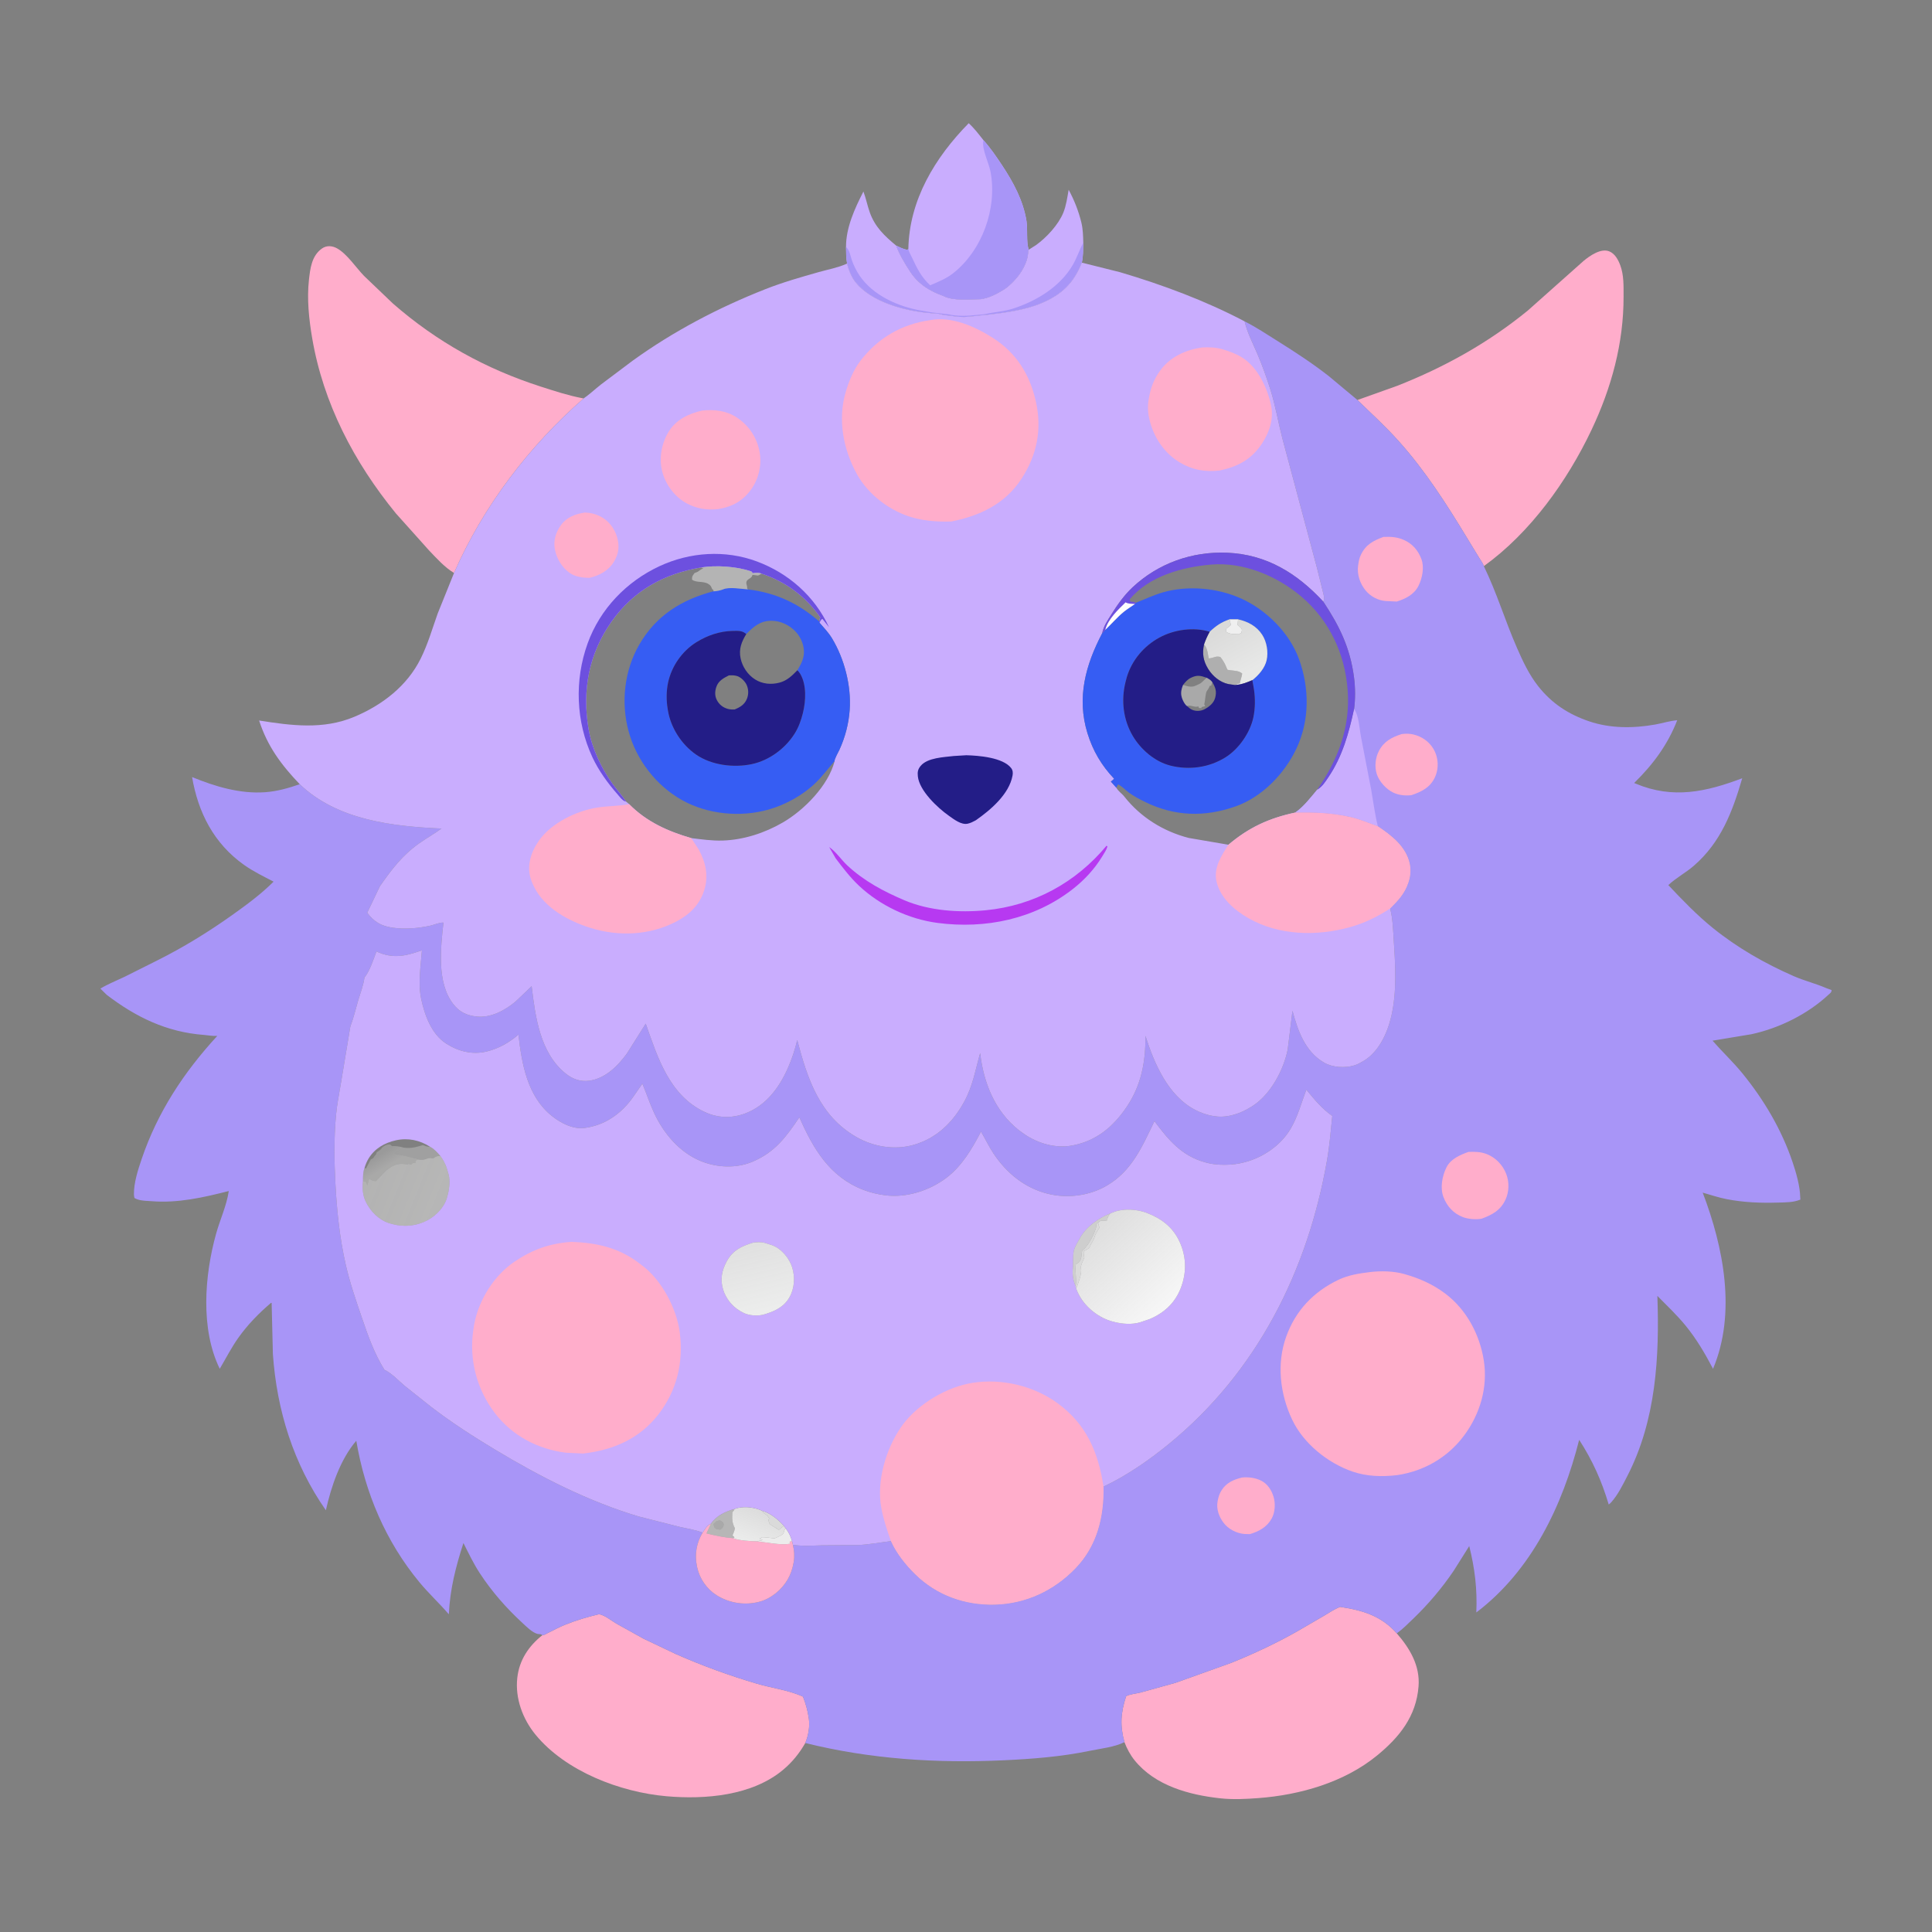<?xml version="1.0" encoding="utf-8" ?>
<svg xmlns="http://www.w3.org/2000/svg" xmlns:xlink="http://www.w3.org/1999/xlink" width="512" height="512">
	<rect width="100%" height="100%" fill="#808080" stroke="none"/>
	<path fill="#C9ADFE" transform="scale(0.5 0.5)" d="M545.246 132.349L549.076 129.922C554.657 125.925 560.938 119.176 563.575 112.742C565.113 108.991 565.699 104.561 566.415 100.577C569.415 106.185 571.656 111.812 573.155 118C574.004 121.509 574.054 124.973 574.17 128.567C574.071 132.084 574.174 135.765 573.398 139.206C569.057 150.122 562.697 156.178 551.919 160.719C543.251 164.37 532.752 165.726 523.466 166.815C521.64 167.03 520.073 167.032 518.25 167.367L513.203 167.828C510.265 168.234 506.915 167.827 504 167.373C502.234 167.098 500.283 167.085 498.588 166.553C496.977 166.046 494.75 166.197 493 165.924L491.05 165.75C478.539 164.476 461.828 159.86 453.573 149.75C451.422 147.115 449.724 142.978 448.974 139.68C448.414 136.764 448.457 133.83 448.409 130.871C448.362 120.619 453.066 110.45 457.634 101.517C459.012 105.172 459.722 108.982 461.03 112.641C463.784 120.348 468.869 125.089 475.008 130.191C476.83 135.119 479.554 139.549 482.408 143.942C486.652 150.473 492.696 154.252 499.902 156.808C505.173 159.648 513.925 158.584 519.81 158.56C524.1 157.963 528.38 155.791 532 153.518C533.99 152.268 535.58 150.744 537.224 149.077C541.169 145.077 544.984 138.777 544.931 133.031L545.246 132.349Z"/>
	<path fill="#A895F7" transform="scale(0.5 0.5)" d="M574.17 128.567C574.071 132.084 574.174 135.765 573.398 139.206C569.057 150.122 562.697 156.178 551.919 160.719C543.251 164.37 532.752 165.726 523.466 166.815C521.64 167.03 520.073 167.032 518.25 167.367L513.203 167.828C510.265 168.234 506.915 167.827 504 167.373C502.234 167.098 500.283 167.085 498.588 166.553C496.977 166.046 494.75 166.197 493 165.924L491.05 165.75C478.539 164.476 461.828 159.86 453.573 149.75C451.422 147.115 449.724 142.978 448.974 139.68C448.414 136.764 448.457 133.83 448.409 130.871C450.398 132.716 450.673 135.539 451.537 138C452.507 140.762 453.943 143.633 455.576 146.052C462.685 156.58 476.056 162.528 488.219 164.608L494 165.595L502.75 166.596C506.962 167.685 513 167.522 517.402 166.954C518.958 166.753 520.536 166.776 522.07 166.447C527.11 165.369 532.147 165.137 537.125 163.506C549.534 159.441 561.956 151.899 568.639 140.353C570.793 136.632 572.038 132.722 573.971 128.948L574.17 128.567Z"/>
	<path fill="#C9ADFE" transform="scale(0.5 0.5)" d="M481.442 132.079C481.882 106.015 495.561 83.496 513.437 65.309C516.387 67.987 518.763 71.154 521.222 74.272C524.863 78.299 528.044 82.961 531.04 87.484C537.067 96.585 542.306 106.201 544.056 117.118C544.804 121.786 543.833 128.023 545.246 132.349L544.931 133.031C544.984 138.777 541.169 145.077 537.224 149.077C535.58 150.744 533.99 152.268 532 153.518C528.38 155.791 524.1 157.963 519.81 158.56C513.925 158.584 505.173 159.648 499.902 156.808C492.696 154.252 486.652 150.473 482.408 143.942C479.554 139.549 476.83 135.119 475.008 130.191C476.862 131.041 478.676 132 480.688 132.402L481.442 132.079Z"/>
	<path fill="#A895F7" transform="scale(0.5 0.5)" d="M521.222 74.272C524.863 78.299 528.044 82.961 531.04 87.484C537.067 96.585 542.306 106.201 544.056 117.118C544.804 121.786 543.833 128.023 545.246 132.349L544.931 133.031C544.984 138.777 541.169 145.077 537.224 149.077C535.58 150.744 533.99 152.268 532 153.518C528.38 155.791 524.1 157.963 519.81 158.56C513.925 158.584 505.173 159.648 499.902 156.808C492.696 154.252 486.652 150.473 482.408 143.942C479.554 139.549 476.83 135.119 475.008 130.191C476.862 131.041 478.676 132 480.688 132.402L481.442 132.079C481.84 133.811 482.753 135.162 483.492 136.75C486.116 142.39 488.367 146.909 493 151.209C497.108 149.451 501.449 147.733 505 144.967C520.572 132.835 528.592 110.518 525.036 91.188C524.135 86.292 520.466 79.496 521.142 74.763L521.222 74.272Z"/>
	<path fill="#FFADCB" transform="scale(0.5 0.5)" d="M317.551 855.559C320.662 856.136 323.974 858.947 326.714 860.557L341.107 868.539L358 876.589C371.896 882.744 386.546 888.084 401.12 892.382C408.986 894.701 418.194 895.851 425.594 899.259C426.98 902.817 427.982 906.22 428.552 910L428.691 910.843C429.316 914.979 428.45 919.996 426.811 923.829C423.749 929.227 419.878 934.001 415.108 937.999C398.664 951.786 373.828 953.849 353.235 952.044C328.757 949.898 299.86 938.882 283.887 919.47C277.047 911.158 272.949 900.123 274.178 889.267C275.244 879.841 280.195 872.459 287.491 866.663C288.373 866.775 289.466 865.968 290.264 865.573C293.328 864.054 296.366 862.431 299.538 861.146C305.427 858.761 311.374 857.014 317.551 855.559Z"/>
	<path fill="#FFADCB" transform="scale(0.5 0.5)" d="M710.333 851.691C722.271 853.489 732.115 856.443 740.324 865.718C747.23 873.664 752.726 882.831 751.86 893.824C750.612 909.671 741.778 920.704 729.874 930.447C712.517 944.653 689.157 951.338 667.143 953.013C660.417 953.524 653.501 953.877 646.776 953.145C630.292 951.351 612.235 946.48 601.358 932.993C599.033 930.111 597.304 926.817 595.978 923.371C593.543 914.583 594.009 907.754 596.87 899.032C598.52 897.997 602.346 897.623 604.344 897.118L623 891.941L652.65 881.326C664.499 876.529 676.24 871.038 687.368 864.748L701.843 856.328C704.616 854.698 707.31 852.821 710.333 851.691Z"/>
	<path fill="#FFADCB" transform="scale(0.5 0.5)" d="M719.475 212.012L740.68 204.445C765.863 194.498 788.82 181.72 809.826 164.549L839.38 138.25C842.71 135.512 848.556 131.395 852.998 133.246C855.996 134.494 857.698 137.711 858.772 140.593C860.733 145.853 860.513 151.602 860.527 157.139C860.588 181.895 854.099 205.575 843.532 227.86C830.653 255.021 811.028 282.396 786.459 300.066C786.106 298.705 784.655 296.753 783.894 295.495L777.865 285.605C766.735 267.266 755.556 249.634 741.156 233.603C734.365 226.042 726.772 219.085 719.475 212.012Z"/>
	<path fill="#FFADCB" transform="scale(0.5 0.5)" d="M240.646 303.683C235.711 300.747 231.374 295.881 227.423 291.75L209.837 272.119C187.687 244.995 171.318 213.814 165.427 179.022C163.749 169.116 162.629 158.511 163.734 148.466C164.406 142.343 165.16 135.636 170.592 131.75C173.113 129.947 176.113 130.218 178.703 131.666C183.934 134.589 188.73 141.879 192.951 146.238L208.29 160.905C231.556 181.198 257.434 195.544 286.816 204.971C293.925 207.251 301.27 209.658 308.609 211.047L309.331 211.18C280.447 236.395 256.03 268.478 240.646 303.683Z"/>
	<path fill="#A895F7" transform="scale(0.5 0.5)" d="M573.398 139.206L593.679 144.282C616.101 150.914 638.954 159.407 659.654 170.322C665.768 173.404 671.414 177.167 677.2 180.796C686.501 186.628 695.639 192.58 704.29 199.354L719.475 212.012C726.772 219.085 734.365 226.042 741.156 233.603C755.556 249.634 766.735 267.266 777.865 285.605L783.894 295.495C784.655 296.753 786.106 298.705 786.459 300.066C793.342 314.202 797.744 329.049 804.027 343.392C807.131 350.477 810.441 357.592 815.27 363.697C822.524 372.866 831.196 378.523 842.193 382.29C853.429 386.139 865.854 386.084 877.42 383.989C881.264 383.292 885.066 382.062 888.964 381.747C883.901 394.756 876.074 405.292 866.144 414.998L866.997 415.36C886.772 423.648 904.271 419.697 923.417 412.49C918.254 430.216 912.139 446.401 897.776 458.866C893.534 462.547 888.268 465.333 884.245 469.123C891.743 477.059 899.251 484.888 907.75 491.771C920.803 502.343 935.463 510.712 950.828 517.42C956.472 519.884 962.455 521.309 968.062 523.761L970.786 524.75C970.732 526.055 970.14 526.279 969.202 527.157C958.163 537.498 943.025 544.978 928.324 548.154L907.688 551.58C912.82 557.464 918.578 562.841 923.504 568.89C934.99 582.996 944.271 598.693 950.109 615.969C952.009 621.593 954.043 628.666 954.155 634.624L954.25 635.803C950.543 637.373 946.33 637.274 942.36 637.393C933.141 637.671 924.391 637.338 915.291 635.601C910.999 634.781 906.675 633.313 902.466 632.12C913.483 660.971 920.423 695.828 907.947 725.49C903.753 717.477 899.191 709.703 893.461 702.679C888.922 697.116 883.491 691.967 878.442 686.849C879.599 719.307 877.72 752.784 862.542 782.267C860.123 786.965 857.523 792.322 853.96 796.266C853.549 796.722 853.158 797.081 852.653 797.426C848.918 784.876 844.11 774.135 836.992 763.136C828.158 798.051 811.775 832.437 782.482 854.632C783.003 842.233 781.721 831.52 778.728 819.45L770.503 832.512C764.332 841.645 757.117 850.161 749.184 857.802C746.347 860.534 743.536 863.425 740.324 865.718C732.115 856.443 722.271 853.489 710.333 851.691C707.31 852.821 704.616 854.698 701.843 856.328L687.368 864.748C676.24 871.038 664.499 876.529 652.65 881.326L623 891.941L604.344 897.118C602.346 897.623 598.52 897.997 596.87 899.032C594.009 907.754 593.543 914.583 595.978 923.371C590.762 926.008 583.301 926.797 577.5 927.993C562.443 931.097 547.278 932.276 531.948 932.991C496.523 934.642 461.315 932.393 426.811 923.829C428.45 919.996 429.316 914.979 428.691 910.843L428.552 910C427.982 906.22 426.98 902.817 425.594 899.259C418.194 895.851 408.986 894.701 401.12 892.382C386.546 888.084 371.896 882.744 358 876.589L341.107 868.539L326.714 860.557C323.974 858.947 320.662 856.136 317.551 855.559C311.374 857.014 305.427 858.761 299.538 861.146C296.366 862.431 293.328 864.054 290.264 865.573C289.466 865.968 288.373 866.775 287.491 866.663L286.678 866.197L285 866.026C282.272 865.453 278.835 861.985 276.84 860.142C268.32 852.271 260.684 843.577 254.323 833.862C250.989 828.769 248.366 823.252 245.625 817.827C241.527 830.561 238.524 842.203 237.891 855.603C232.887 849.766 227.223 844.572 222.302 838.618C204.419 816.982 193.478 791.227 188.837 763.62C180.315 773.609 175.543 787.892 172.716 800.475C155.535 775.864 146.745 747.595 144.639 717.75L143.972 690.572L143.662 690.54C137.179 696.03 131.228 702.134 126.301 709.086C122.615 714.287 119.708 720.001 116.474 725.484C106.155 704.411 108.391 676.009 114.508 654C116.613 646.429 120.12 639.009 121.258 631.272C107.74 634.7 94.3 637.786 80.246 636.653C77.996 636.471 75.391 636.502 73.232 635.815L72.485 635.559L71.262 634.974C71.124 634.312 70.988 633.679 70.982 633C70.928 626.844 73.135 620.039 75.093 614.275C83.547 589.383 97.454 568.306 115.17 549.048C112.95 549.235 110.248 548.69 108 548.521C88.332 547.038 71.999 539.086 56.543 527.267L53.204 523.977C57.275 521.525 61.64 519.817 65.921 517.773L83.698 508.87C97.362 502.026 110.523 493.92 122.967 485.064C130.644 479.6 138.322 473.973 145.005 467.295C139.641 464.465 134.245 461.901 129.279 458.368C113.411 447.08 105.029 430.753 101.81 411.864C113.993 416.857 127.208 420.843 140.5 419.893C146.849 419.44 152.89 417.729 158.87 415.651C149.113 405.441 141.746 395.571 137.338 381.889C154.415 384.582 171.333 386.856 187.84 379.907C202.615 373.688 215.771 363.63 223.026 348.975C226.804 341.343 229.139 333.18 231.98 325.188L240.646 303.683C256.03 268.478 280.447 236.395 309.331 211.18C312.567 208.936 315.437 206.229 318.521 203.789L335.285 191.195C356.948 175.558 380.758 163.088 405.596 153.289C414.88 149.626 424.476 146.899 434.067 144.179C438.81 142.835 444.004 141.908 448.505 139.899L448.974 139.68C449.724 142.978 451.422 147.115 453.573 149.75C461.828 159.86 478.539 164.476 491.05 165.75L493 165.924C494.75 166.197 496.977 166.046 498.588 166.553C500.283 167.085 502.234 167.098 504 167.373C506.915 167.827 510.265 168.234 513.203 167.828L518.25 167.367C520.073 167.032 521.64 167.03 523.466 166.815C532.752 165.726 543.251 164.37 551.919 160.719C562.697 156.178 569.057 150.122 573.398 139.206ZM573.398 139.206C569.057 150.122 562.697 156.178 551.919 160.719C543.251 164.37 532.752 165.726 523.466 166.815C521.64 167.03 520.073 167.032 518.25 167.367L513.203 167.828C510.265 168.234 506.915 167.827 504 167.373C502.234 167.098 500.283 167.085 498.588 166.553C496.977 166.046 494.75 166.197 493 165.924L491.05 165.75C478.539 164.476 461.828 159.86 453.573 149.75C451.422 147.115 449.724 142.978 448.974 139.68L448.505 139.899C444.004 141.908 438.81 142.835 434.067 144.179C424.476 146.899 414.88 149.626 405.596 153.289C380.758 163.088 356.948 175.558 335.285 191.195L318.521 203.789C315.437 206.229 312.567 208.936 309.331 211.18C280.447 236.395 256.03 268.478 240.646 303.683L231.98 325.188C229.139 333.18 226.804 341.343 223.026 348.975C215.771 363.63 202.615 373.688 187.84 379.907C171.333 386.856 154.415 384.582 137.338 381.889C141.746 395.571 149.113 405.441 158.87 415.651C178.71 434.635 207.874 437.987 233.983 439.148C230.177 441.963 226.043 444.246 222.185 446.977C213.199 453.339 207.606 460.801 201.396 469.646L194.644 483.771C198.298 488.668 202.104 490.853 208.234 491.715C214.764 492.634 221.588 492.031 228.007 490.648C229.998 490.219 233.128 488.822 235.031 488.993C233.594 502.355 231.374 520.701 240.212 532.14C243.524 536.427 247.48 538.263 252.734 538.789C260.211 539.538 267.519 535.58 273.121 530.957L281.791 522.707C283.739 538.872 286.18 557.965 299.749 568.939C303.402 571.893 307.541 573.444 312.265 572.811C320.835 571.662 327.444 565.017 332.312 558.334L342.249 542.542C348.538 560.41 354.781 580.571 373.455 589.35C380.441 592.635 387.871 592.831 395.012 590.132C406.007 585.977 412.962 576.555 417.561 566.162C419.691 561.349 421.369 556.363 422.543 551.237C427.969 571.743 434.338 591.459 453.994 602.691C462.958 607.812 474.066 609.664 484.08 606.855C496.367 603.407 505.013 594.936 511.032 583.966C515.631 575.583 516.94 567.155 519.504 558.171C521.3 573.775 527.194 588.758 539.834 598.882L542 600.458L542.711 600.963C549.971 606.04 559.483 608.798 568.297 607.143C581.06 604.748 590.028 597.259 597.153 586.697C604.911 575.197 607.275 562.643 607.091 549.005C611.728 563.551 619.019 580.697 633.325 588.172C636.546 589.856 639.894 591.065 643.5 591.558L644.385 591.686C650.809 592.537 657.79 590.064 663.149 586.659L663.819 586.246C673.401 580.14 680.326 567.211 682.508 556.262L685.03 535.748C687.903 546.359 691.729 557.378 701.826 563.23C706.285 565.815 712.896 566.174 717.814 564.682C719.372 564.21 720.724 563.467 722.122 562.653L722.843 562.24C730.91 557.396 735.433 547.324 737.451 538.5C740.432 525.469 739.576 511.634 738.719 498.412C738.369 493.026 738.204 486.698 736.797 481.51C741.005 477.367 744.578 473.559 746.46 467.799L746.675 467.118C747.638 464.166 747.831 460.665 747.15 457.618C745.145 448.64 737.528 442.756 730.283 437.951C725.514 436.216 720.585 434.119 715.626 433.011C705.568 430.765 696.7 430.515 686.458 430.684C690.999 427.57 694.63 422.727 698.159 418.532L698.534 418.306C700.982 416.755 702.531 414.242 704.125 411.881C711.541 400.897 714.925 388.589 717.691 375.786C718.419 370.65 718.346 364.297 717.677 359.154C715.628 343.4 710.065 332.008 701.397 318.899L701.517 318.517C702.171 316.829 701.479 315.111 701.095 313.396L698.066 301.157L679.712 232.491C677.485 223.935 676.01 214.911 673.355 206.504C671.379 200.245 669.148 193.992 666.592 187.945C664.159 182.189 661.089 176.412 659.654 170.322C638.954 159.407 616.101 150.914 593.679 144.282L573.398 139.206ZM199.519 504.296C198.065 508.201 195.878 514.963 193.168 518.102C192.647 522.158 191.066 526.116 189.904 530.029C188.513 534.716 187.439 539.503 185.688 544.079L180.75 573.774C179.798 579.57 178.591 585.384 178.067 591.236C176.98 603.388 177.137 615.339 177.785 627.5C178.552 641.887 180.054 656.358 183.278 670.433C185.488 680.084 188.667 689.233 191.856 698.573C195.161 708.252 198.33 717.236 203.736 725.992C207.835 727.98 211.038 731.622 214.5 734.533L228.438 745.609C239.144 753.844 250.72 761.308 262.286 768.273C286.202 782.673 311.796 795.798 338.647 803.793L360.396 809.302C364.373 810.212 368.606 810.837 372.408 812.329C373.685 810.55 374.756 808.376 376.823 807.576C379.645 803.401 384.567 801.05 389.294 799.81C393.332 798.14 399.201 798.717 403.164 800.405L403.615 800.608L403.626 800.642C408.14 801.817 412.503 805.319 415.506 808.796L416.439 810.041C418.038 812.063 419.105 814.38 419.819 816.856L420.254 818.816C425.867 819.606 430.671 819.178 436.25 819.044L455.153 818.889C460.856 818.576 466.559 817.523 472.231 816.832C475.128 823.321 480.086 829.503 485.122 834.433C496.472 845.545 511.424 850.882 527.25 850.478C543.762 850.056 558.568 843.084 569.94 831.329C581.479 819.401 585.186 804.078 584.889 787.932C597.124 782.165 608.923 773.993 619.375 765.462C666.085 727.334 693.065 673.783 703.337 615.007C704.7 607.205 705.342 599.348 706.134 591.476C700.678 587.709 696.549 582.616 692.373 577.548C689.799 584.439 687.891 591.666 684.178 598.061C679.037 606.916 669.633 613.408 659.824 615.968L659.021 616.174C653.506 617.669 645.138 617.817 639.568 616.284L638.75 616.049C626.358 612.681 619.255 604.156 611.882 594.244C605.436 607.539 600.063 620.516 586.65 628.385C577.301 633.869 565.534 635.318 555.087 632.643C543.117 629.578 533.649 621.846 526.794 611.711C524.233 607.925 522.285 603.72 519.946 599.786C515.192 608.885 509.801 618.14 501.432 624.406C492.512 631.083 480.376 634.962 469.25 633.531C465.227 633.014 461.286 632.088 457.5 630.618C439.649 623.686 431.11 608.918 423.666 592.224C416.695 602.529 410.858 610.599 398.983 615.677C390.266 619.404 379.802 618.911 371.121 615.262C360.047 610.608 351.817 600.789 346.801 590.109C344.389 584.973 342.68 579.584 340.476 574.365L334.88 582.411C328.608 590.772 320.186 596.538 309.718 597.844C303.62 598.605 297.145 595.194 292.5 591.487C279.505 581.117 276.544 563.846 274.79 548.356C269.91 552.593 264.146 555.856 257.825 557.343C250.243 559.126 242.879 557.237 236.422 553.082C228.7 548.115 225.076 538.067 223.25 529.501C221.478 521.189 223.013 512.111 223.622 503.701C215.014 506.75 208.23 508.328 199.519 504.296ZM389.294 799.81C384.567 801.05 379.645 803.401 376.823 807.576C374.756 808.376 373.685 810.55 372.408 812.329C369.175 817.672 368.086 823.854 369.369 830L369.512 830.71C370.787 836.687 374.574 842.181 379.75 845.45C386.489 849.707 394.74 850.982 402.433 848.973C408.708 847.334 414.434 842.535 417.583 836.983C419.033 834.428 420.075 831.393 420.565 828.5L420.695 827.776C421.183 824.841 420.965 821.699 420.254 818.816L419.819 816.856C419.105 814.38 418.038 812.063 416.439 810.041L415.506 808.796C412.503 805.319 408.14 801.817 403.626 800.642L403.615 800.608L403.164 800.405C399.201 798.717 393.332 798.14 389.294 799.81Z"/>
	<path fill="#FFADCB" transform="scale(0.5 0.5)" d="M658.396 783.103C661.844 782.804 665.524 783.244 668.634 784.882C671.889 786.598 673.967 789.866 675.007 793.312C676.079 796.859 675.837 801.603 674.022 804.848C671.461 809.429 667.274 811.709 662.405 813.126L659.5 813.037C655.286 812.651 651.017 810.449 648.462 807.045C646.098 803.895 644.626 799.829 645.331 795.87L645.453 795.25C645.821 793.275 646.407 791.558 647.489 789.844C650.026 785.822 653.962 784.149 658.396 783.103Z"/>
	<path fill="#FFADCB" transform="scale(0.5 0.5)" d="M742.868 389.089C746.204 388.6 749.201 389.002 752.291 390.356C756.399 392.155 759.635 395.585 761.108 399.849C762.514 403.919 762.27 408.578 760.323 412.434C757.715 417.598 753.291 419.659 748.109 421.449C744.847 421.838 741.441 421.503 738.453 420.089C734.8 418.36 731.125 414.36 729.805 410.513C728.437 406.525 728.927 401.751 730.855 398.026C733.472 392.971 737.638 390.771 742.868 389.089Z"/>
	<path fill="#FFADCB" transform="scale(0.5 0.5)" d="M733.269 284.573C737.287 284.415 740.575 284.59 744.308 286.286C748.768 288.313 751.768 291.915 753.415 296.454C754.989 300.794 753.814 306.583 751.8 310.562C749.481 315.144 745.011 317.341 740.329 318.839L734.376 318.549C730.315 318.234 726.332 316.069 723.752 312.892C720.832 309.296 719.181 304.434 719.827 299.8L719.949 299C720.206 297.233 720.505 295.721 721.284 294.094C723.934 288.557 727.813 286.621 733.269 284.573Z"/>
	<path fill="#FFADCB" transform="scale(0.5 0.5)" d="M778.327 610.533C781.758 610.439 784.705 610.423 787.975 611.681C792.675 613.489 796.509 617.491 798.315 622.162C799.986 626.484 799.906 631.514 797.984 635.75C795.389 641.472 790.818 643.947 785.179 645.969C782.237 646.46 778.171 646.161 775.364 645.092C770.409 643.204 766.989 639.448 765.096 634.555C763.198 629.652 764.356 623.435 766.607 618.834C768.856 614.239 773.804 612.156 778.327 610.533Z"/>
	<path fill="#C9ADFE" transform="scale(0.5 0.5)" d="M717.691 375.786C720.272 379.293 720.518 386.38 721.367 390.634L726.753 418.536C727.908 425.034 728.702 431.53 730.283 437.951C725.514 436.216 720.585 434.119 715.626 433.011C705.568 430.765 696.7 430.515 686.458 430.684C690.999 427.57 694.63 422.727 698.159 418.532L698.534 418.306C700.982 416.755 702.531 414.242 704.125 411.881C711.541 400.897 714.925 388.589 717.691 375.786Z"/>
	<path fill="#FFADCB" transform="scale(0.5 0.5)" d="M389.294 799.81C393.332 798.14 399.201 798.717 403.164 800.405L403.615 800.608L403.626 800.642C408.14 801.817 412.503 805.319 415.506 808.796L416.439 810.041C418.038 812.063 419.105 814.38 419.819 816.856L420.254 818.816C420.965 821.699 421.183 824.841 420.695 827.776L420.565 828.5C420.075 831.393 419.033 834.428 417.583 836.983C414.434 842.535 408.708 847.334 402.433 848.973C394.74 850.982 386.489 849.707 379.75 845.45C374.574 842.181 370.787 836.687 369.512 830.71L369.369 830C368.086 823.854 369.175 817.672 372.408 812.329C373.685 810.55 374.756 808.376 376.823 807.576C379.645 803.401 384.567 801.05 389.294 799.81ZM389.294 799.81L388.974 800.602L388.17 801.5C387.991 804.795 387.921 807.01 389.511 810C389.255 811.419 388.858 812.454 388.25 813.764L389.289 814.824L388.618 815.263C391.088 816.483 398.23 816.95 401.219 816.935C406.516 817.505 413.543 819.075 418.669 818.25L418.524 817.25C419.228 816.855 418.809 817.022 419.819 816.856C419.105 814.38 418.038 812.063 416.439 810.041L415.506 808.796C412.503 805.319 408.14 801.817 403.626 800.642L403.615 800.608L403.164 800.405C399.201 798.717 393.332 798.14 389.294 799.81ZM389.294 799.81C384.567 801.05 379.645 803.401 376.823 807.576L374.44 812.723C379.102 813.915 383.807 814.918 388.618 815.263L389.289 814.824L388.25 813.764C388.858 812.454 389.255 811.419 389.511 810C387.921 807.01 387.991 804.795 388.17 801.5L388.974 800.602L389.294 799.81Z"/>
	<path fill="#FEFEFE" fill-opacity="0.424" transform="scale(0.5 0.5)" d="M389.294 799.81L388.974 800.602L388.17 801.5C387.991 804.795 387.921 807.01 389.511 810C389.255 811.419 388.858 812.454 388.25 813.764L389.289 814.824L388.618 815.263C383.807 814.918 379.102 813.915 374.44 812.723L376.823 807.576C379.645 803.401 384.567 801.05 389.294 799.81ZM379.759 806.25L378.216 807.75C378.463 809.5 378.354 809.416 379.75 810.482L381.75 810.755C383.118 809.679 383.226 809.67 383.655 808C383.126 806.5 382.908 806.576 381.5 805.776L379.759 806.25Z"/>
	<path fill="#FEFEFE" fill-opacity="0.329" transform="scale(0.5 0.5)" d="M379.759 806.25L381.5 805.776C382.908 806.576 383.126 806.5 383.655 808C383.226 809.67 383.118 809.679 381.75 810.755L379.75 810.482C378.354 809.416 378.463 809.5 378.216 807.75L379.759 806.25Z"/>
	<defs>
		<linearGradient id="gradient_0" gradientUnits="userSpaceOnUse" x1="403.768" y1="801.92" x2="397.911" y2="817.089">
			<stop offset="0" stop-color="#FEFEFE" stop-opacity="0.737"/>
			<stop offset="1" stop-color="#FEFFFE" stop-opacity="0.843"/>
		</linearGradient>
	</defs>
	<path fill="url(#gradient_0)" transform="scale(0.5 0.5)" d="M389.294 799.81C393.332 798.14 399.201 798.717 403.164 800.405L403.615 800.608L403.626 800.642C408.14 801.817 412.503 805.319 415.506 808.796L416.439 810.041C418.038 812.063 419.105 814.38 419.819 816.856C418.809 817.022 419.228 816.855 418.524 817.25L418.669 818.25C413.543 819.075 406.516 817.505 401.219 816.935C398.23 816.95 391.088 816.483 388.618 815.263L389.289 814.824L388.25 813.764C388.858 812.454 389.255 811.419 389.511 810C387.921 807.01 387.991 804.795 388.17 801.5L388.974 800.602L389.294 799.81ZM416.439 810.041L415.902 810.733C415.551 811.295 415.459 812.457 415.069 812.903C414.248 813.841 411.668 814.849 410.479 815.401C408.232 815.098 406.022 814.766 403.75 814.755L403.25 815.255L402.625 815.503C403.742 816.114 403.195 815.874 404.25 816.255L401.219 816.935C406.516 817.505 413.543 819.075 418.669 818.25L418.524 817.25C419.228 816.855 418.809 817.022 419.819 816.856C419.105 814.38 418.038 812.063 416.439 810.041ZM403.626 800.642C404.533 801.576 405.248 802.577 406.502 802.997L407.75 804.755L407.304 805.5C407.468 806.446 407.549 807.354 408.31 808.027L412.75 810.83C413.596 810.398 413.821 810.011 414.487 809.439L415.506 808.796C412.503 805.319 408.14 801.817 403.626 800.642Z"/>
	<path fill="#FEFEFE" fill-opacity="0.706" transform="scale(0.5 0.5)" d="M403.626 800.642C408.14 801.817 412.503 805.319 415.506 808.796L414.487 809.439C413.821 810.011 413.596 810.398 412.75 810.83L408.31 808.027C407.549 807.354 407.468 806.446 407.304 805.5L407.75 804.755L406.502 802.997C405.248 802.577 404.533 801.576 403.626 800.642Z"/>
	<path fill="#FEFEFE" fill-opacity="0.851" transform="scale(0.5 0.5)" d="M416.439 810.041C418.038 812.063 419.105 814.38 419.819 816.856C418.809 817.022 419.228 816.855 418.524 817.25L418.669 818.25C413.543 819.075 406.516 817.505 401.219 816.935L404.25 816.255C403.195 815.874 403.742 816.114 402.625 815.503L403.25 815.255L403.75 814.755C406.022 814.766 408.232 815.098 410.479 815.401C411.668 814.849 414.248 813.841 415.069 812.903C415.459 812.457 415.551 811.295 415.902 810.733L416.439 810.041Z"/>
	<path fill="#FFADCB" transform="scale(0.5 0.5)" d="M726.355 674.197C732.033 673.559 738.598 673.674 744.117 675.217C752.169 677.468 759.314 680.581 766.038 685.646C777.287 694.119 784.341 707.417 786.462 721.173C788.645 735.335 784.467 749.476 775.989 760.868C767.343 772.486 754.734 779.748 740.477 781.853C732.598 782.785 724.469 782.576 716.888 779.974C703.779 775.474 690.888 765.128 684.887 752.482C678.429 738.874 676.559 722.816 681.69 708.506C686.67 694.621 696.166 684.663 709.37 678.339C714.75 675.763 720.5 674.917 726.355 674.197Z"/>
	<path fill="#C9ADFE" transform="scale(0.5 0.5)" d="M199.519 504.296C208.23 508.328 215.014 506.75 223.622 503.701C223.013 512.111 221.478 521.189 223.25 529.501C225.076 538.067 228.7 548.115 236.422 553.082C242.879 557.237 250.243 559.126 257.825 557.343C264.146 555.856 269.91 552.593 274.79 548.356C276.544 563.846 279.505 581.117 292.5 591.487C297.145 595.194 303.62 598.605 309.718 597.844C320.186 596.538 328.608 590.772 334.88 582.411L340.476 574.365C342.68 579.584 344.389 584.973 346.801 590.109C351.817 600.789 360.047 610.608 371.121 615.262C379.802 618.911 390.266 619.404 398.983 615.677C410.858 610.599 416.695 602.529 423.666 592.224C431.11 608.918 439.649 623.686 457.5 630.618C461.286 632.088 465.227 633.014 469.25 633.531C480.376 634.962 492.512 631.083 501.432 624.406C509.801 618.14 515.192 608.885 519.946 599.786C522.285 603.72 524.233 607.925 526.794 611.711C533.649 621.846 543.117 629.578 555.087 632.643C565.534 635.318 577.301 633.869 586.65 628.385C600.063 620.516 605.436 607.539 611.882 594.244C619.255 604.156 626.358 612.681 638.75 616.049L639.568 616.284C645.138 617.817 653.506 617.669 659.021 616.174L659.824 615.968C669.633 613.408 679.037 606.916 684.178 598.061C687.891 591.666 689.799 584.439 692.373 577.548C696.549 582.616 700.678 587.709 706.134 591.476C705.342 599.348 704.7 607.205 703.337 615.007C693.065 673.783 666.085 727.334 619.375 765.462C608.923 773.993 597.124 782.165 584.889 787.932C585.186 804.078 581.479 819.401 569.94 831.329C558.568 843.084 543.762 850.056 527.25 850.478C511.424 850.882 496.472 845.545 485.122 834.433C480.086 829.503 475.128 823.321 472.231 816.832C466.559 817.523 460.856 818.576 455.153 818.889L436.25 819.044C430.671 819.178 425.867 819.606 420.254 818.816L419.819 816.856C419.105 814.38 418.038 812.063 416.439 810.041L415.506 808.796C412.503 805.319 408.14 801.817 403.626 800.642L403.615 800.608L403.164 800.405C399.201 798.717 393.332 798.14 389.294 799.81C384.567 801.05 379.645 803.401 376.823 807.576C374.756 808.376 373.685 810.55 372.408 812.329C368.606 810.837 364.373 810.212 360.396 809.302L338.647 803.793C311.796 795.798 286.202 782.673 262.286 768.273C250.72 761.308 239.144 753.844 228.438 745.609L214.5 734.533C211.038 731.622 207.835 727.98 203.736 725.992C198.33 717.236 195.161 708.252 191.856 698.573C188.667 689.233 185.488 680.084 183.278 670.433C180.054 656.358 178.552 641.887 177.785 627.5C177.137 615.339 176.98 603.388 178.067 591.236C178.591 585.384 179.798 579.57 180.75 573.774L185.688 544.079C187.439 539.503 188.513 534.716 189.904 530.029C191.066 526.116 192.647 522.158 193.168 518.102C195.878 514.963 198.065 508.201 199.519 504.296ZM588.559 643.111C582.263 645.602 575.664 650.189 572.376 656.25C571.274 658.28 569.577 660.825 569.12 663.087C568.499 666.161 568.943 669.552 568.591 672.698C568.263 675.623 568.913 679.062 570.137 681.716L570.209 682.063C570.506 683.672 571.379 685.38 572.165 686.812C575.687 693.234 582.651 698.615 589.751 700.458L590.5 700.643C594.734 701.748 599.957 702.146 604.186 700.873L605 700.612L609.491 699.078C617.195 695.768 622.875 690.471 625.897 682.549C628.968 674.503 628.84 666.156 625.263 658.287C621.642 650.322 615.528 645.771 607.522 642.75C602.65 640.912 595.661 640.457 590.698 642.271L588.559 643.111ZM233.433 612.745C231.581 612.613 231.082 613.012 229.507 613.985L228.553 613.817C227.477 613.659 226.915 613.853 225.928 614.246C224.283 614.902 223.036 614.742 221.32 614.51L220.125 615.375L220.251 616.28C218.924 616.428 218.89 616.141 218.001 617.243L216.524 616.865L216 617.25L215.203 617.087C210.829 616.282 208.067 617.721 204.7 620.378L199.238 626.01C198.11 625.926 197.622 625.883 196.669 625.285L196 625L195.739 624.27L194.697 628.309L194.533 627.849C194.293 627.229 193.991 626.702 193.654 626.132L193.152 626.412L192.389 625.967C191.995 629.818 192.171 633.469 193.899 637C196.434 642.178 200.861 646.613 206.413 648.354C213.384 650.539 220.415 650.109 226.938 646.55C231.22 644.214 235.46 639.791 236.835 635.029L237.052 634.25C238.055 630.875 238.698 626.063 237.81 622.615L237.639 622C236.695 618.405 235.653 615.745 233.433 612.745ZM399.295 658.572C393.152 660.434 388.418 662.607 385.198 668.51C382.531 673.399 381.647 678.179 383.274 683.505C384.659 688.038 387.911 692.26 392 694.677L392.492 694.974L393 695.242L393.436 695.506C396.391 697.229 400.849 697.58 404.167 696.905C409.851 695.339 415.187 693.119 418.329 687.781C421.119 683.042 421.494 676.947 419.878 671.75C418.504 667.333 414.893 662.743 410.742 660.645C409.241 659.887 407.603 659.45 406 658.971L405.345 658.765C403.442 658.194 401.253 658.381 399.295 658.572ZM193.231 618.944C192.351 621.295 192.401 623.501 192.389 625.967L193.152 626.412L193.654 626.132C193.991 626.702 194.293 627.229 194.533 627.849L194.697 628.309L195.739 624.27L196 625L196.669 625.285C197.622 625.883 198.11 625.926 199.238 626.01L204.7 620.378C208.067 617.721 210.829 616.282 215.203 617.087L216 617.25L216.524 616.865L218.001 617.243C218.89 616.141 218.924 616.428 220.251 616.28L220.125 615.375L221.32 614.51L221.205 614.193L209.125 611.41C209.469 610.843 209.769 610.767 210.375 610.497L211 610.245C211.5 609.951 211.799 609.526 212.358 609.246C213.149 608.85 212.647 609.149 213.508 608.607L214.015 608.279C211.817 607.643 210.04 607.345 207.75 607.434C206.975 606.757 207.06 606.509 205.96 606.608C204.7 606.722 203.044 607.572 202.266 608.579L202 608.978C201.39 609.686 200.417 610.23 199.653 610.75L199.497 611.317C199.219 612.166 199.009 612.12 198.514 612.75L198.163 613.317C197.681 614.021 197.281 614.17 196.525 614.5L193.939 619.375L193.231 618.944ZM214.015 608.279L213.508 608.607C212.647 609.149 213.149 608.85 212.358 609.246C211.799 609.526 211.5 609.951 211 610.245L210.375 610.497C209.769 610.767 209.469 610.843 209.125 611.41L221.205 614.193L221.32 614.51C223.036 614.742 224.283 614.902 225.928 614.246C226.915 613.853 227.477 613.659 228.553 613.817L229.507 613.985C231.082 613.012 231.581 612.613 233.433 612.745C231.826 610.833 230.181 608.981 227.95 607.805L227.283 607.791C226.136 607.705 225.178 607.326 224.114 606.929C220.22 608.024 218.113 608.779 214.015 608.279ZM193.231 618.944L193.939 619.375L196.525 614.5C197.281 614.17 197.681 614.021 198.163 613.317L198.514 612.75C199.009 612.12 199.219 612.166 199.497 611.317L199.653 610.75C200.417 610.23 201.39 609.686 202 608.978L202.266 608.579C203.044 607.572 204.7 606.722 205.96 606.608C207.06 606.509 206.975 606.757 207.75 607.434C210.04 607.345 211.817 607.643 214.015 608.279C218.113 608.779 220.22 608.024 224.114 606.929C225.178 607.326 226.136 607.705 227.283 607.791L227.95 607.805C222.516 604.334 216.263 602.957 209.875 604.374C203.864 605.708 198.669 608.653 195.385 613.996C194.453 615.512 193.741 617.239 193.231 618.944Z"/>
	<path fill="#FEFEFE" fill-opacity="0.251" transform="scale(0.5 0.5)" d="M214.015 608.279C218.113 608.779 220.22 608.024 224.114 606.929C225.178 607.326 226.136 607.705 227.283 607.791L227.95 607.805C230.181 608.981 231.826 610.833 233.433 612.745C231.581 612.613 231.082 613.012 229.507 613.985L228.553 613.817C227.477 613.659 226.915 613.853 225.928 614.246C224.283 614.902 223.036 614.742 221.32 614.51L221.205 614.193L209.125 611.41C209.469 610.843 209.769 610.767 210.375 610.497L211 610.245C211.5 609.951 211.799 609.526 212.358 609.246C213.149 608.85 212.647 609.149 213.508 608.607L214.015 608.279Z"/>
	<defs>
		<linearGradient id="gradient_1" gradientUnits="userSpaceOnUse" x1="204.19" y1="610.191" x2="208.008" y2="616.385">
			<stop offset="0" stop-color="white" stop-opacity="0.208"/>
			<stop offset="1" stop-color="#FFFEFD" stop-opacity="0.322"/>
		</linearGradient>
	</defs>
	<path fill="url(#gradient_1)" transform="scale(0.5 0.5)" d="M193.231 618.944L193.939 619.375L196.525 614.5C197.281 614.17 197.681 614.021 198.163 613.317L198.514 612.75C199.009 612.12 199.219 612.166 199.497 611.317L199.653 610.75C200.417 610.23 201.39 609.686 202 608.978L202.266 608.579C203.044 607.572 204.7 606.722 205.96 606.608C207.06 606.509 206.975 606.757 207.75 607.434C210.04 607.345 211.817 607.643 214.015 608.279L213.508 608.607C212.647 609.149 213.149 608.85 212.358 609.246C211.799 609.526 211.5 609.951 211 610.245L210.375 610.497C209.769 610.767 209.469 610.843 209.125 611.41L221.205 614.193L221.32 614.51L220.125 615.375L220.251 616.28C218.924 616.428 218.89 616.141 218.001 617.243L216.524 616.865L216 617.25L215.203 617.087C210.829 616.282 208.067 617.721 204.7 620.378L199.238 626.01C198.11 625.926 197.622 625.883 196.669 625.285L196 625L195.739 624.27L194.697 628.309L194.533 627.849C194.293 627.229 193.991 626.702 193.654 626.132L193.152 626.412L192.389 625.967C192.401 623.501 192.351 621.295 193.231 618.944Z"/>
	<defs>
		<linearGradient id="gradient_2" gradientUnits="userSpaceOnUse" x1="396.583" y1="659.812" x2="405.062" y2="695.51">
			<stop offset="0" stop-color="#FEFEFE" stop-opacity="0.761"/>
			<stop offset="1" stop-color="#FEFFFE" stop-opacity="0.859"/>
		</linearGradient>
	</defs>
	<path fill="url(#gradient_2)" transform="scale(0.5 0.5)" d="M399.295 658.572C401.253 658.381 403.442 658.194 405.345 658.765L406 658.971C407.603 659.45 409.241 659.887 410.742 660.645C414.893 662.743 418.504 667.333 419.878 671.75C421.494 676.947 421.119 683.042 418.329 687.781C415.187 693.119 409.851 695.339 404.167 696.905C400.849 697.58 396.391 697.229 393.436 695.506L393 695.242L392.492 694.974L392 694.677C387.911 692.26 384.659 688.038 383.274 683.505C381.647 678.179 382.531 673.399 385.198 668.51C388.418 662.607 393.152 660.434 399.295 658.572Z"/>
	<defs>
		<linearGradient id="gradient_3" gradientUnits="userSpaceOnUse" x1="195.547" y1="620.168" x2="233.093" y2="635.269">
			<stop offset="0" stop-color="#FEFEFD" stop-opacity="0.404"/>
			<stop offset="1" stop-color="#FEFEFD" stop-opacity="0.435"/>
		</linearGradient>
	</defs>
	<path fill="url(#gradient_3)" transform="scale(0.5 0.5)" d="M233.433 612.745C235.653 615.745 236.695 618.405 237.639 622L237.81 622.615C238.698 626.063 238.055 630.875 237.052 634.25L236.835 635.029C235.46 639.791 231.22 644.214 226.938 646.55C220.415 650.109 213.384 650.539 206.413 648.354C200.861 646.613 196.434 642.178 193.899 637C192.171 633.469 191.995 629.818 192.389 625.967L193.152 626.412L193.654 626.132C193.991 626.702 194.293 627.229 194.533 627.849L194.697 628.309L195.739 624.27L196 625L196.669 625.285C197.622 625.883 198.11 625.926 199.238 626.01L204.7 620.378C208.067 617.721 210.829 616.282 215.203 617.087L216 617.25L216.524 616.865L218.001 617.243C218.89 616.141 218.924 616.428 220.251 616.28L220.125 615.375L221.32 614.51C223.036 614.742 224.283 614.902 225.928 614.246C226.915 613.853 227.477 613.659 228.553 613.817L229.507 613.985C231.082 613.012 231.581 612.613 233.433 612.745Z"/>
	<defs>
		<linearGradient id="gradient_4" gradientUnits="userSpaceOnUse" x1="579.4" y1="650.792" x2="617.563" y2="692.528">
			<stop offset="0" stop-color="#FEFEFE" stop-opacity="0.745"/>
			<stop offset="1" stop-color="white" stop-opacity="0.929"/>
		</linearGradient>
	</defs>
	<path fill="url(#gradient_4)" transform="scale(0.5 0.5)" d="M588.559 643.111L590.698 642.271C595.661 640.457 602.65 640.912 607.522 642.75C615.528 645.771 621.642 650.322 625.263 658.287C628.84 666.156 628.968 674.503 625.897 682.549C622.875 690.471 617.195 695.768 609.491 699.078L605 700.612L604.186 700.873C599.957 702.146 594.734 701.748 590.5 700.643L589.751 700.458C582.651 698.615 575.687 693.234 572.165 686.812C571.379 685.38 570.506 683.672 570.209 682.063L570.137 681.716C568.913 679.062 568.263 675.623 568.591 672.698C568.943 669.552 568.499 666.161 569.12 663.087C569.577 660.825 571.274 658.28 572.376 656.25C575.664 650.189 582.263 645.602 588.559 643.111ZM588.559 643.111C582.263 645.602 575.664 650.189 572.376 656.25C571.274 658.28 569.577 660.825 569.12 663.087C568.499 666.161 568.943 669.552 568.591 672.698C568.263 675.623 568.913 679.062 570.137 681.716C570.782 677.907 569.668 673.911 570.197 670.09C570.625 669.874 570.943 669.744 571.316 669.465C573.524 667.815 573.088 665.114 573.597 662.75L574.232 662.278C576.859 660.221 580.893 652.72 581.123 649.375L581.135 648.75L582.554 647.502C583.974 646.594 585.137 647.354 586.928 646.75C586.92 645.008 587.556 644.426 588.559 643.111ZM582.554 647.502L581.135 648.75L581.123 649.375C580.893 652.72 576.859 660.221 574.232 662.278L573.597 662.75C573.088 665.114 573.524 667.815 571.316 669.465C570.943 669.744 570.625 669.874 570.197 670.09C569.668 673.911 570.782 677.907 570.137 681.716L570.209 682.063L570.77 682.119C571.69 679.383 573.564 674.823 572.92 672.028C572.634 670.782 574.231 667.839 574.722 666.501C574.379 665.293 574.326 664.398 574.34 663.161C575.468 662.707 576.388 662.065 577.383 661.382C578.011 659.28 579.588 657.706 580.095 655.754C580.633 653.678 581.791 652.337 582.825 650.511C581.975 649.394 582.375 648.831 582.554 647.502Z"/>
	<path fill="#FEFEFE" fill-opacity="0.71" transform="scale(0.5 0.5)" d="M582.554 647.502C582.375 648.831 581.975 649.394 582.825 650.511C581.791 652.337 580.633 653.678 580.095 655.754C579.588 657.706 578.011 659.28 577.383 661.382C576.388 662.065 575.468 662.707 574.34 663.161C574.326 664.398 574.379 665.293 574.722 666.501C574.231 667.839 572.634 670.782 572.92 672.028C573.564 674.823 571.69 679.383 570.77 682.119L570.209 682.063L570.137 681.716C570.782 677.907 569.668 673.911 570.197 670.09C570.625 669.874 570.943 669.744 571.316 669.465C573.524 667.815 573.088 665.114 573.597 662.75L574.232 662.278C576.859 660.221 580.893 652.72 581.123 649.375L581.135 648.75L582.554 647.502Z"/>
	<path fill="#FEFEFE" fill-opacity="0.616" transform="scale(0.5 0.5)" d="M588.559 643.111C587.556 644.426 586.92 645.008 586.928 646.75C585.137 647.354 583.974 646.594 582.554 647.502L581.135 648.75L581.123 649.375C580.893 652.72 576.859 660.221 574.232 662.278L573.597 662.75C573.088 665.114 573.524 667.815 571.316 669.465C570.943 669.744 570.625 669.874 570.197 670.09C569.668 673.911 570.782 677.907 570.137 681.716C568.913 679.062 568.263 675.623 568.591 672.698C568.943 669.552 568.499 666.161 569.12 663.087C569.577 660.825 571.274 658.28 572.376 656.25C575.664 650.189 582.263 645.602 588.559 643.111Z"/>
	<path fill="#FFADCB" transform="scale(0.5 0.5)" d="M302.905 658.21C316.326 658.692 328.12 661.309 338.978 669.686L339.702 670.25L340.492 670.839C350.739 678.547 358.627 693.503 360.282 706.153C362.36 722.027 358.745 737.137 348.857 749.806C338.805 762.686 324.931 768.583 309.067 770.405L299.991 769.97C285.042 768.116 271.391 760.952 262.196 748.839C252.699 736.329 248.574 720.608 250.847 705.06L250.974 704.25L251.355 701.802C253.805 688.961 261.803 676.058 272.717 668.7C282.326 662.221 291.409 659.02 302.905 658.21Z"/>
	<path fill="#FFADCB" transform="scale(0.5 0.5)" d="M472.231 816.832C470.148 810.985 468.229 805.248 467.099 799.123C464.506 785.067 469.557 768.062 477.504 756.5L478.376 755.245C486.702 744.022 501.788 735.082 515.495 732.931C530.972 730.501 547.918 734.502 560.558 743.753C575.884 754.971 582.059 769.661 584.889 787.932C585.186 804.078 581.479 819.401 569.94 831.329C558.568 843.084 543.762 850.056 527.25 850.478C511.424 850.882 496.472 845.545 485.122 834.433C480.086 829.503 475.128 823.321 472.231 816.832Z"/>
	<path fill="#C9ADFE" transform="scale(0.5 0.5)" d="M573.398 139.206L593.679 144.282C616.101 150.914 638.954 159.407 659.654 170.322C661.089 176.412 664.159 182.189 666.592 187.945C669.148 193.992 671.379 200.245 673.355 206.504C676.01 214.911 677.485 223.935 679.712 232.491L698.066 301.157L701.095 313.396C701.479 315.111 702.171 316.829 701.517 318.517L701.397 318.899C710.065 332.008 715.628 343.4 717.677 359.154C718.346 364.297 718.419 370.65 717.691 375.786C714.925 388.589 711.541 400.897 704.125 411.881C702.531 414.242 700.982 416.755 698.534 418.306L698.159 418.532C694.63 422.727 690.999 427.57 686.458 430.684C696.7 430.515 705.568 430.765 715.626 433.011C720.585 434.119 725.514 436.216 730.283 437.951C737.528 442.756 745.145 448.64 747.15 457.618C747.831 460.665 747.638 464.166 746.675 467.118L746.46 467.799C744.578 473.559 741.005 477.367 736.797 481.51C738.204 486.698 738.369 493.026 738.719 498.412C739.576 511.634 740.432 525.469 737.451 538.5C735.433 547.324 730.91 557.396 722.843 562.24L722.122 562.653C720.724 563.467 719.372 564.21 717.814 564.682C712.896 566.174 706.285 565.815 701.826 563.23C691.729 557.378 687.903 546.359 685.03 535.748L682.508 556.262C680.326 567.211 673.401 580.14 663.819 586.246L663.149 586.659C657.79 590.064 650.809 592.537 644.385 591.686L643.5 591.558C639.894 591.065 636.546 589.856 633.325 588.172C619.019 580.697 611.728 563.551 607.091 549.005C607.275 562.643 604.911 575.197 597.153 586.697C590.028 597.259 581.06 604.748 568.297 607.143C559.483 608.798 549.971 606.04 542.711 600.963L542 600.458L539.834 598.882C527.194 588.758 521.3 573.775 519.504 558.171C516.94 567.155 515.631 575.583 511.032 583.966C505.013 594.936 496.367 603.407 484.08 606.855C474.066 609.664 462.958 607.812 453.994 602.691C434.338 591.459 427.969 571.743 422.543 551.237C421.369 556.363 419.691 561.349 417.561 566.162C412.962 576.555 406.007 585.977 395.012 590.132C387.871 592.831 380.441 592.635 373.455 589.35C354.781 580.571 348.538 560.41 342.249 542.542L332.312 558.334C327.444 565.017 320.835 571.662 312.265 572.811C307.541 573.444 303.402 571.893 299.749 568.939C286.18 557.965 283.739 538.872 281.791 522.707L273.121 530.957C267.519 535.58 260.211 539.538 252.734 538.789C247.48 538.263 243.524 536.427 240.212 532.14C231.374 520.701 233.594 502.355 235.031 488.993C233.128 488.822 229.998 490.219 228.007 490.648C221.588 492.031 214.764 492.634 208.234 491.715C202.104 490.853 198.298 488.668 194.644 483.771L201.396 469.646C207.606 460.801 213.199 453.339 222.185 446.977C226.043 444.246 230.177 441.963 233.983 439.148C207.874 437.987 178.71 434.635 158.87 415.651C149.113 405.441 141.746 395.571 137.338 381.889C154.415 384.582 171.333 386.856 187.84 379.907C202.615 373.688 215.771 363.63 223.026 348.975C226.804 341.343 229.139 333.18 231.98 325.188L240.646 303.683C256.03 268.478 280.447 236.395 309.331 211.18C312.567 208.936 315.437 206.229 318.521 203.789L335.285 191.195C356.948 175.558 380.758 163.088 405.596 153.289C414.88 149.626 424.476 146.899 434.067 144.179C438.81 142.835 444.004 141.908 448.505 139.899L448.974 139.68C449.724 142.978 451.422 147.115 453.573 149.75C461.828 159.86 478.539 164.476 491.05 165.75L493 165.924C494.75 166.197 496.977 166.046 498.588 166.553C500.283 167.085 502.234 167.098 504 167.373C506.915 167.827 510.265 168.234 513.203 167.828L518.25 167.367C520.073 167.032 521.64 167.03 523.466 166.815C532.752 165.726 543.251 164.37 551.919 160.719C562.697 156.178 569.057 150.122 573.398 139.206ZM584.186 335.625C575.367 352.438 570.596 369.799 576.363 388.573C579.229 397.902 583.793 405.657 590.504 412.75C589.929 413.343 589.469 413.777 588.782 414.25L591.669 417.502C592.916 419.641 594.482 420.39 595.895 422.188C604.488 433.121 616.538 440.635 630.022 444.122L651.082 447.731C661.925 438.548 672.58 433.661 686.458 430.684C690.999 427.57 694.63 422.727 698.159 418.532L698.534 418.306C700.982 416.755 702.531 414.242 704.125 411.881C711.541 400.897 714.925 388.589 717.691 375.786C718.419 370.65 718.346 364.297 717.677 359.154C715.628 343.4 710.065 332.008 701.397 318.899C687.492 303.868 671.349 293.845 650.417 292.958C631.892 292.173 613.897 298.538 600.32 311.257C595.799 315.492 592.282 320.485 589.012 325.704C586.998 328.916 584.933 331.843 584.186 335.625ZM371.628 300.749C351.988 304.058 335.84 312.87 324.13 329.438C312.022 346.572 308.416 366.119 311.994 386.657C313.736 396.656 318.644 407.011 324.506 415.25C326.845 418.538 329.687 421.544 331.891 424.908L333.502 426.254C342.587 435.505 354.04 440.665 366.379 444.214C371.904 444.885 377.419 445.681 383 445.509C394.13 445.167 405.353 441.494 414.955 435.911C426.239 429.348 439.093 416.313 442.371 403.359C442.096 402.568 444.493 398.327 444.96 397.298C447.988 390.62 449.838 383.578 450.35 376.25C451.244 363.477 447.56 349.21 440.94 338.25C439.166 335.313 436.623 332.639 434.375 330.057L434.197 329.389C434.276 328.766 434.269 328.64 434.5 327.943L434.796 327.25C427.061 316.15 416.469 308.325 403.663 304.037C402.374 303.503 401.008 303.499 399.644 303.693L399.043 303.801L398.209 302.852C390.411 300.21 379.811 299.491 371.628 300.749Z"/>
	<path fill="#FFADCB" transform="scale(0.5 0.5)" d="M310.027 271.655C313.006 271.786 315.312 272.302 317.994 273.608C322.39 275.748 325.667 279.932 327.038 284.606C328.431 289.358 327.983 293.475 325.39 297.748C322.506 302.501 317.665 305.062 312.404 306.279C308.882 306.242 305.043 305.773 302.051 303.732C297.908 300.906 295.04 296.07 294.097 291.182C293.19 286.481 294.629 281.975 297.43 278.173C300.497 274.01 305.106 272.394 310.027 271.655Z"/>
	<path fill="#B739F1" transform="scale(0.5 0.5)" d="M586.499 448.25L586.967 448.641C586.425 450.54 585.224 452.233 584.207 453.913C580.183 460.557 574.757 466.405 568.647 471.186C548.208 487.18 522.301 492.504 496.885 489.158C481.651 487.153 466.42 479.938 455.25 469.431C450.619 465.074 446.786 460.024 442.947 454.98L439.473 448.95C443.028 451.353 445.987 455.826 449.197 458.802C458.069 467.03 468.348 472.483 479.372 477.165C492.557 482.766 508.387 483.823 522.5 482.454C547.93 479.988 570.185 467.844 586.499 448.25Z"/>
	<path fill="#6D50DF" transform="scale(0.5 0.5)" d="M331.891 424.908L331.26 424.719C329.737 424.18 328.462 422.313 327.404 421.113C322.216 415.232 317.328 408.51 314.005 401.386C305.205 382.519 304.406 360.538 311.464 341C318.062 322.738 332.059 308.225 349.559 300.084C365.707 292.573 384.339 291.334 401.127 297.563C417.963 303.811 431.792 316.024 439.381 332.417L435.912 328.036C435.039 328.382 434.819 329.252 434.375 330.057L434.197 329.389C434.276 328.766 434.269 328.64 434.5 327.943L434.796 327.25C427.061 316.15 416.469 308.325 403.663 304.037C402.374 303.503 401.008 303.499 399.644 303.693L399.043 303.801L398.209 302.852C390.411 300.21 379.811 299.491 371.628 300.749C351.988 304.058 335.84 312.87 324.13 329.438C312.022 346.572 308.416 366.119 311.994 386.657C313.736 396.656 318.644 407.011 324.506 415.25C326.845 418.538 329.687 421.544 331.891 424.908Z"/>
	<path fill="#231D87" transform="scale(0.5 0.5)" d="M505.55 400.694L512.137 400.294C518.695 400.453 531.493 401.463 535.898 407.045C536.854 408.256 536.93 409.663 536.659 411.119C534.82 421.007 525.009 429.307 517.203 434.76C515.813 435.515 514.419 436.251 512.858 436.581C509.424 437.305 505.541 434.21 502.861 432.325C496.941 428.162 487.282 419.086 486.481 411.5C486.238 409.19 486.465 407.761 487.949 405.962C491.581 401.558 500.248 401.343 505.55 400.694Z"/>
	<path fill="#FFADCB" transform="scale(0.5 0.5)" d="M372.142 217.612C378.56 216.95 384.834 217.576 390.387 221.201C396.976 225.503 401.319 232.036 402.648 239.831C403.794 246.551 402.127 253.82 398.15 259.359C393.7 265.556 388.163 268.537 380.801 269.814C374.895 270.522 369.305 269.64 364.039 266.829C357.724 263.457 352.946 257.084 351.082 250.236C349.151 243.141 350.552 235.143 354.341 228.908C358.291 222.407 365.026 219.215 372.142 217.612Z"/>
	<path fill="#FFADCB" transform="scale(0.5 0.5)" d="M637.127 184.163C640.875 183.948 644.609 184.102 648.225 185.203C651.835 186.303 655.233 187.511 658.452 189.546C666.579 194.681 671.701 205.497 673.646 214.634C675.197 221.924 672.945 228.806 668.985 234.916C663.464 243.435 656.111 247.359 646.383 249.391C638.63 250.226 631.942 249.098 625.207 245.034C617.128 240.159 611.684 232.03 609.388 223C608.433 219.246 608.162 215.625 608.807 211.781C609.805 205.832 611.365 201.28 614.989 196.316C620.282 189.066 628.506 185.427 637.127 184.163Z"/>
	<path fill="#FFADCB" transform="scale(0.5 0.5)" d="M333.502 426.254C342.587 435.505 354.04 440.665 366.379 444.214L370.285 450.164C374.054 457.044 375.642 464.11 373.277 471.764C370.895 479.471 365.485 484.751 358.503 488.405C344.286 495.848 327.7 496.498 312.595 491.696C301.291 488.102 288.79 481.341 283.219 470.323L282.858 469.589C281.998 467.868 281.346 466.19 280.914 464.311C279.541 458.347 281.399 452.147 284.632 447.103L285.025 446.5L285.78 445.351C292.389 436.148 305.529 429.758 316.556 428.033C322.196 427.151 327.89 427.257 333.502 426.254Z"/>
	<path fill="#FFADCB" transform="scale(0.5 0.5)" d="M651.082 447.731C661.925 438.548 672.58 433.661 686.458 430.684C696.7 430.515 705.568 430.765 715.626 433.011C720.585 434.119 725.514 436.216 730.283 437.951C737.528 442.756 745.145 448.64 747.15 457.618C747.831 460.665 747.638 464.166 746.675 467.118L746.46 467.799C744.578 473.559 741.005 477.367 736.797 481.51C730.186 485.854 723.113 489.308 715.473 491.42C697.89 496.282 677.913 495.894 661.773 486.696C654.353 482.467 646.863 476.044 644.81 467.349C643.085 460.043 647.322 453.558 651.082 447.731Z"/>
	<path fill="#FFADCB" transform="scale(0.5 0.5)" d="M493.061 169.676C504.492 167.523 516.844 173.119 526.188 179.06C538.658 186.99 545.811 198.459 549.021 212.74C552.347 227.539 549.664 241.147 541.331 253.878C532.628 267.176 519.235 273.429 504.214 276.408C497.538 276.609 490.73 276.187 484.25 274.45C472.067 271.183 460.256 262.33 454.155 251.258C446.95 238.184 443.943 222.4 448.239 207.813C449.936 202.052 452.389 195.992 456.069 191.2C465.354 179.108 477.947 171.791 493.061 169.676Z"/>
	<path fill="#365DF3" transform="scale(0.5 0.5)" d="M371.628 300.749C379.811 299.491 390.411 300.21 398.209 302.852L399.043 303.801L399.644 303.693C401.008 303.499 402.374 303.503 403.663 304.037C416.469 308.325 427.061 316.15 434.796 327.25L434.5 327.943C434.269 328.64 434.276 328.766 434.197 329.389L434.375 330.057C436.623 332.639 439.166 335.313 440.94 338.25C447.56 349.21 451.244 363.477 450.35 376.25C449.838 383.578 447.988 390.62 444.96 397.298C444.493 398.327 442.096 402.568 442.371 403.359C439.093 416.313 426.239 429.348 414.955 435.911C405.353 441.494 394.13 445.167 383 445.509C377.419 445.681 371.904 444.885 366.379 444.214C354.04 440.665 342.587 435.505 333.502 426.254L331.891 424.908C329.687 421.544 326.845 418.538 324.506 415.25C318.644 407.011 313.736 396.656 311.994 386.657C308.416 366.119 312.022 346.572 324.13 329.438C335.84 312.87 351.988 304.058 371.628 300.749ZM395.559 336.012C394.763 335.451 394.1 335.007 393.161 334.702C391.759 334.246 389.799 334.372 388.315 334.399C381.464 334.522 374.818 336.808 369.032 340.429C361.533 345.121 356.032 353.014 354.132 361.624C353.142 366.114 353.115 371.218 353.889 375.75L354.033 376.649C355.562 385.803 361.255 394.603 368.879 399.903C377.064 405.594 388.886 407.036 398.457 405C407.635 403.048 416.097 396.823 421.103 388.934C423.255 385.542 424.566 381.879 425.53 378C427.124 371.583 427.597 363.036 424.149 357.167C423.705 356.412 423.246 355.85 422.626 355.242C424.31 352.524 425.938 349.456 426.096 346.199C426.29 342.21 424.589 337.95 421.928 335.023C418.605 331.367 413.748 328.994 408.75 329.024C402.85 329.06 399.474 332.116 395.559 336.012ZM371.628 300.749C351.988 304.058 335.84 312.87 324.13 329.438C312.022 346.572 308.416 366.119 311.994 386.657C313.736 396.656 318.644 407.011 324.506 415.25C326.845 418.538 329.687 421.544 331.891 424.908L333.502 426.254C342.587 435.505 354.04 440.665 366.379 444.214C371.904 444.885 377.419 445.681 383 445.509C394.13 445.167 405.353 441.494 414.955 435.911C426.239 429.348 439.093 416.313 442.371 403.359C439.06 407.174 436.087 411.196 432.471 414.75C425.74 421.365 416.481 426.481 407.438 429.058C392.456 433.328 375.089 431.667 361.5 424.075C347.853 416.45 337.334 402.859 333.214 387.774C329.029 372.454 330.84 355.514 338.793 341.707C347.688 326.264 361.232 317.863 378.074 313.411L378.229 312.848L377.589 312.339C377.071 311.65 377.086 310.895 376.393 310.237C373.51 307.499 369.463 309.222 366.792 307.25C366.698 305.417 367.086 305.215 368.101 303.75L369.75 303.076C370.71 302.484 371.19 301.923 372.326 301.442L372.75 301.267L371.628 300.749ZM371.628 300.749L372.75 301.267L372.326 301.442C371.19 301.923 370.71 302.484 369.75 303.076L368.101 303.75C367.086 305.215 366.698 305.417 366.792 307.25C369.463 309.222 373.51 307.499 376.393 310.237C377.086 310.895 377.071 311.65 377.589 312.339L378.229 312.848L378.074 313.411C379.401 313.46 382.036 312.909 383.25 312.376C386.47 310.964 392.74 312.14 396.39 312.379L395.998 311.803L395.997 311L395.571 309.25C395.408 307 397.444 307.045 398.521 305.553C398.692 305.316 398.641 304.926 398.874 304.75C399.065 304.606 401.303 305.091 401.75 305.025C402.23 304.953 403.189 304.282 403.663 304.037C402.374 303.503 401.008 303.499 399.644 303.693L399.043 303.801L398.209 302.852C390.411 300.21 379.811 299.491 371.628 300.749ZM403.663 304.037C403.189 304.282 402.23 304.953 401.75 305.025C401.303 305.091 399.065 304.606 398.874 304.75C398.641 304.926 398.692 305.316 398.521 305.553C397.444 307.045 395.408 307 395.571 309.25L395.997 311L395.998 311.803L396.39 312.379C411.124 314.187 423.009 319.652 434.197 329.389C434.276 328.766 434.269 328.64 434.5 327.943L434.796 327.25C427.061 316.15 416.469 308.325 403.663 304.037Z"/>
	<path fill="#FEFEFE" fill-opacity="0.412" transform="scale(0.5 0.5)" d="M371.628 300.749C379.811 299.491 390.411 300.21 398.209 302.852L399.043 303.801L399.644 303.693C401.008 303.499 402.374 303.503 403.663 304.037C403.189 304.282 402.23 304.953 401.75 305.025C401.303 305.091 399.065 304.606 398.874 304.75C398.641 304.926 398.692 305.316 398.521 305.553C397.444 307.045 395.408 307 395.571 309.25L395.997 311L395.998 311.803L396.39 312.379C392.74 312.14 386.47 310.964 383.25 312.376C382.036 312.909 379.401 313.46 378.074 313.411L378.229 312.848L377.589 312.339C377.071 311.65 377.086 310.895 376.393 310.237C373.51 307.499 369.463 309.222 366.792 307.25C366.698 305.417 367.086 305.215 368.101 303.75L369.75 303.076C370.71 302.484 371.19 301.923 372.326 301.442L372.75 301.267L371.628 300.749Z"/>
	<path fill="#231D87" transform="scale(0.5 0.5)" d="M395.559 336.012C399.474 332.116 402.85 329.06 408.75 329.024C413.748 328.994 418.605 331.367 421.928 335.023C424.589 337.95 426.29 342.21 426.096 346.199C425.938 349.456 424.31 352.524 422.626 355.242C423.246 355.85 423.705 356.412 424.149 357.167C427.597 363.036 427.124 371.583 425.53 378C424.566 381.879 423.255 385.542 421.103 388.934C416.097 396.823 407.635 403.048 398.457 405C388.886 407.036 377.064 405.594 368.879 399.903C361.255 394.603 355.562 385.803 354.033 376.649L353.889 375.75C353.115 371.218 353.142 366.114 354.132 361.624C356.032 353.014 361.533 345.121 369.032 340.429C374.818 336.808 381.464 334.522 388.315 334.399C389.799 334.372 391.759 334.246 393.161 334.702C394.1 335.007 394.763 335.451 395.559 336.012ZM395.559 336.012C393.047 340.165 391.473 343.993 392.547 348.99C393.509 353.467 396.322 357.648 400.205 360.102C404.108 362.57 408.723 362.96 413.109 361.823C417.161 360.772 419.808 358.125 422.626 355.242C424.31 352.524 425.938 349.456 426.096 346.199C426.29 342.21 424.589 337.95 421.928 335.023C418.605 331.367 413.748 328.994 408.75 329.024C402.85 329.06 399.474 332.116 395.559 336.012ZM386.291 357.982C383.437 359.437 380.762 360.843 379.666 364.102C378.869 366.476 378.784 368.852 379.986 371.117C381.239 373.477 383.245 375.056 385.829 375.739C387.017 376.053 388.117 376.089 389.336 376.046C392.293 374.842 394.635 373.45 395.889 370.366C396.85 368.002 396.776 365.276 395.706 362.948C394.86 361.107 392.659 358.911 390.678 358.316C389.198 357.871 387.816 357.875 386.291 357.982Z"/>
	<path fill="#365DF3" transform="scale(0.5 0.5)" d="M584.186 335.625C584.933 331.843 586.998 328.916 589.012 325.704C592.282 320.485 595.799 315.492 600.32 311.257C613.897 298.538 631.892 292.173 650.417 292.958C671.349 293.845 687.492 303.868 701.397 318.899C710.065 332.008 715.628 343.4 717.677 359.154C718.346 364.297 718.419 370.65 717.691 375.786C714.925 388.589 711.541 400.897 704.125 411.881C702.531 414.242 700.982 416.755 698.534 418.306L698.159 418.532C694.63 422.727 690.999 427.57 686.458 430.684C672.58 433.661 661.925 438.548 651.082 447.731L630.022 444.122C616.538 440.635 604.488 433.121 595.895 422.188C594.482 420.39 592.916 419.641 591.669 417.502L588.782 414.25C589.469 413.777 589.929 413.343 590.504 412.75C583.793 405.657 579.229 397.902 576.363 388.573C570.596 369.799 575.367 352.438 584.186 335.625ZM584.186 335.625C584.804 335.087 585.265 334.503 585.782 333.871C589.116 330.718 592.107 327.169 595.669 324.25C597.509 322.742 599.62 321.527 601.55 320.124L602.101 319.445C606.804 317.621 611.4 315.402 616.25 313.999C629.38 310.201 644.86 311.522 657.356 317.021C670.924 322.992 683.344 335.227 688.466 349.253C694.093 364.664 694.193 381.849 687.095 396.839C680.803 410.128 668.934 422.444 654.906 427.399C638.557 433.175 622.653 432.748 607.016 425.095C604.024 423.631 601.029 422.056 598.328 420.099C596.409 418.709 594.735 416.713 592.576 415.75L591.669 417.502C592.916 419.641 594.482 420.39 595.895 422.188C604.488 433.121 616.538 440.635 630.022 444.122L651.082 447.731C661.925 438.548 672.58 433.661 686.458 430.684C690.999 427.57 694.63 422.727 698.159 418.532L698.534 418.306C700.982 416.755 702.531 414.242 704.125 411.881C711.541 400.897 714.925 388.589 717.691 375.786C718.419 370.65 718.346 364.297 717.677 359.154C715.628 343.4 710.065 332.008 701.397 318.899C687.492 303.868 671.349 293.845 650.417 292.958C631.892 292.173 613.897 298.538 600.32 311.257C595.799 315.492 592.282 320.485 589.012 325.704C586.998 328.916 584.933 331.843 584.186 335.625ZM663.767 360.484C660.986 361.657 658.565 362.688 655.532 362.973L654.852 363.042L654.441 363.068L651 362.558C646.583 361.598 642.734 358.388 640.38 354.584C637.755 350.34 637.097 346.397 638.165 341.535C639 339.127 639.905 337.064 641.166 334.84C632.573 332.229 622.368 333.656 614.482 337.941C606.274 342.402 599.934 349.921 597.234 358.894L596.492 361.75C594.154 371.323 595.359 381.522 600.39 390.045C604.668 397.293 612.116 403.717 620.37 405.79C630.316 408.288 640.868 406.825 649.577 401.374C656.588 396.986 662.592 388.342 664.304 380.224C665.318 375.419 665.324 370.355 664.646 365.5L663.767 360.484ZM651.679 328.262C647.274 329.783 644.551 331.662 641.166 334.84C639.905 337.064 639 339.127 638.165 341.535C637.097 346.397 637.755 350.34 640.38 354.584C642.734 358.388 646.583 361.598 651 362.558L654.441 363.068L654.852 363.042L655.532 362.973C658.565 362.688 660.986 361.657 663.767 360.484C667.054 357.948 670.402 354.092 671.332 349.937C672.308 345.571 671.421 340.221 669.011 336.479C666.036 331.858 661.436 329.441 656.214 328.268L651.679 328.262Z"/>
	<defs>
		<linearGradient id="gradient_5" gradientUnits="userSpaceOnUse" x1="649.888" y1="333.683" x2="662.397" y2="356.366">
			<stop offset="0" stop-color="#FFFFFE" stop-opacity="0.718"/>
			<stop offset="1" stop-color="#FEFFFE" stop-opacity="0.82"/>
		</linearGradient>
	</defs>
	<path fill="url(#gradient_5)" transform="scale(0.5 0.5)" d="M651.679 328.262L656.214 328.268C661.436 329.441 666.036 331.858 669.011 336.479C671.421 340.221 672.308 345.571 671.332 349.937C670.402 354.092 667.054 357.948 663.767 360.484C660.986 361.657 658.565 362.688 655.532 362.973L654.852 363.042L654.441 363.068L651 362.558C646.583 361.598 642.734 358.388 640.38 354.584C637.755 350.34 637.097 346.397 638.165 341.535C639 339.127 639.905 337.064 641.166 334.84C644.551 331.662 647.274 329.783 651.679 328.262ZM638.165 341.535C637.097 346.397 637.755 350.34 640.38 354.584C642.734 358.388 646.583 361.598 651 362.558L654.441 363.068L657.162 362.084C657.454 360.309 658.157 358.787 658.378 357C656.669 355.464 654.341 355.564 652.095 355.236C651.925 355.211 650.668 355.028 650.668 355.028C650.446 354.856 649.667 352.852 649.479 352.459C648.733 350.896 647.886 349.563 646.798 348.211C644.292 347.457 643.101 348.931 640.639 348.958C640.238 346.868 639.974 344.097 638.755 342.328L638.165 341.535ZM651.679 328.262L652.423 331.25C651.605 331.979 650.833 332.64 649.918 333.25L649.75 334.755C651.793 336.294 653.989 335.98 656.5 336.156L657.909 335.454C658.219 334.276 658.514 333.827 657.718 332.75L655.91 331.25L656.214 328.268L651.679 328.262Z"/>
	<path fill="#FEFEFE" fill-opacity="0.875" transform="scale(0.5 0.5)" d="M651.679 328.262L656.214 328.268L655.91 331.25L657.718 332.75C658.514 333.827 658.219 334.276 657.909 335.454L656.5 336.156C653.989 335.98 651.793 336.294 649.75 334.755L649.918 333.25C650.833 332.64 651.605 331.979 652.423 331.25L651.679 328.262Z"/>
	<path fill="#FEFEFE" fill-opacity="0.376" transform="scale(0.5 0.5)" d="M638.165 341.535L638.755 342.328C639.974 344.097 640.238 346.868 640.639 348.958C643.101 348.931 644.292 347.457 646.798 348.211C647.886 349.563 648.733 350.896 649.479 352.459C649.667 352.852 650.446 354.856 650.668 355.028C650.668 355.028 651.925 355.211 652.095 355.236C654.341 355.564 656.669 355.464 658.378 357C658.157 358.787 657.454 360.309 657.162 362.084L654.441 363.068L651 362.558C646.583 361.598 642.734 358.388 640.38 354.584C637.755 350.34 637.097 346.397 638.165 341.535Z"/>
	<path fill="#231D87" transform="scale(0.5 0.5)" d="M663.767 360.484L664.646 365.5C665.324 370.355 665.318 375.419 664.304 380.224C662.592 388.342 656.588 396.986 649.577 401.374C640.868 406.825 630.316 408.288 620.37 405.79C612.116 403.717 604.668 397.293 600.39 390.045C595.359 381.522 594.154 371.323 596.492 361.75L597.234 358.894C599.934 349.921 606.274 342.402 614.482 337.941C622.368 333.656 632.573 332.229 641.166 334.84C639.905 337.064 639 339.127 638.165 341.535C637.097 346.397 637.755 350.34 640.38 354.584C642.734 358.388 646.583 361.598 651 362.558L654.441 363.068L654.852 363.042L655.532 362.973C658.565 362.688 660.986 361.657 663.767 360.484ZM639.543 359.212L637.121 361.502C636.244 362.389 635.048 362.817 633.927 363.309L633.381 363.554C631.356 364.398 629.059 363.676 627.056 363.034C625.887 365.886 625.606 368.157 626.901 371.046C627.339 372.024 628.178 373.582 629.095 374.18C631.078 373.597 632.615 374.812 634.562 374.554L635.25 374.442L635.428 375.25L636.75 375.333L636.894 374.75L638.75 374.302L638.269 373.25C638.829 371.437 638.827 367.616 639.654 366.25C640.347 365.105 640.702 365.049 641.13 363.57L642 363.341C642.18 362.593 642.079 362.888 642.375 362.167L642.59 361.66C641.822 360.425 640.763 359.915 639.543 359.212ZM629.095 374.18C629.987 374.973 630.855 375.773 631.969 376.244C634.04 377.122 636.654 376.891 638.531 375.859C640.981 374.512 643.321 372.65 644.066 369.828C644.931 366.547 644.325 364.507 642.59 361.66L642.375 362.167C642.079 362.888 642.18 362.593 642 363.341L641.13 363.57C640.702 365.049 640.347 365.105 639.654 366.25C638.827 367.616 638.829 371.437 638.269 373.25L638.75 374.302L636.894 374.75L636.75 375.333L635.428 375.25L635.25 374.442L634.562 374.554C632.615 374.812 631.078 373.597 629.095 374.18ZM627.056 363.034C629.059 363.676 631.356 364.398 633.381 363.554L633.927 363.309C635.048 362.817 636.244 362.389 637.121 361.502L639.543 359.212C636.239 358.062 634.5 357.645 631.194 359.25C629.38 360.131 628.268 361.466 627.056 363.034Z"/>
	<path fill="#FEFEFE" fill-opacity="0.329" transform="scale(0.5 0.5)" d="M639.543 359.212C640.763 359.915 641.822 360.425 642.59 361.66L642.375 362.167C642.079 362.888 642.18 362.593 642 363.341L641.13 363.57C640.702 365.049 640.347 365.105 639.654 366.25C638.827 367.616 638.829 371.437 638.269 373.25L638.75 374.302L636.894 374.75L636.75 375.333L635.428 375.25L635.25 374.442L634.562 374.554C632.615 374.812 631.078 373.597 629.095 374.18C628.178 373.582 627.339 372.024 626.901 371.046C625.606 368.157 625.887 365.886 627.056 363.034C629.059 363.676 631.356 364.398 633.381 363.554L633.927 363.309C635.048 362.817 636.244 362.389 637.121 361.502L639.543 359.212Z"/>
	<path fill="#6D50DF" transform="scale(0.5 0.5)" d="M584.186 335.625C584.933 331.843 586.998 328.916 589.012 325.704C592.282 320.485 595.799 315.492 600.32 311.257C613.897 298.538 631.892 292.173 650.417 292.958C671.349 293.845 687.492 303.868 701.397 318.899C710.065 332.008 715.628 343.4 717.677 359.154C718.346 364.297 718.419 370.65 717.691 375.786C714.925 388.589 711.541 400.897 704.125 411.881C702.531 414.242 700.982 416.755 698.534 418.306L698.159 418.532C709.188 402.573 715.748 385.618 714.295 365.859C712.874 346.55 704.662 328.911 689.785 316.234C676.948 305.295 658.958 297.747 641.829 299.245C626.53 300.584 609.007 305.355 598.75 317.657L599.119 318.862C600.248 318.912 601.046 319.035 602.101 319.445L601.55 320.124C599.62 321.527 597.509 322.742 595.669 324.25C592.107 327.169 589.116 330.718 585.782 333.871C585.265 334.503 584.804 335.087 584.186 335.625Z"/>
	<path fill="#FEFEFE" transform="scale(0.5 0.5)" d="M585.782 333.871L585.875 333.58C587.353 328.139 592.644 323.075 596.592 319.25C597.83 320.118 600.036 320.002 601.55 320.124C599.62 321.527 597.509 322.742 595.669 324.25C592.107 327.169 589.116 330.718 585.782 333.871Z"/>
</svg>
